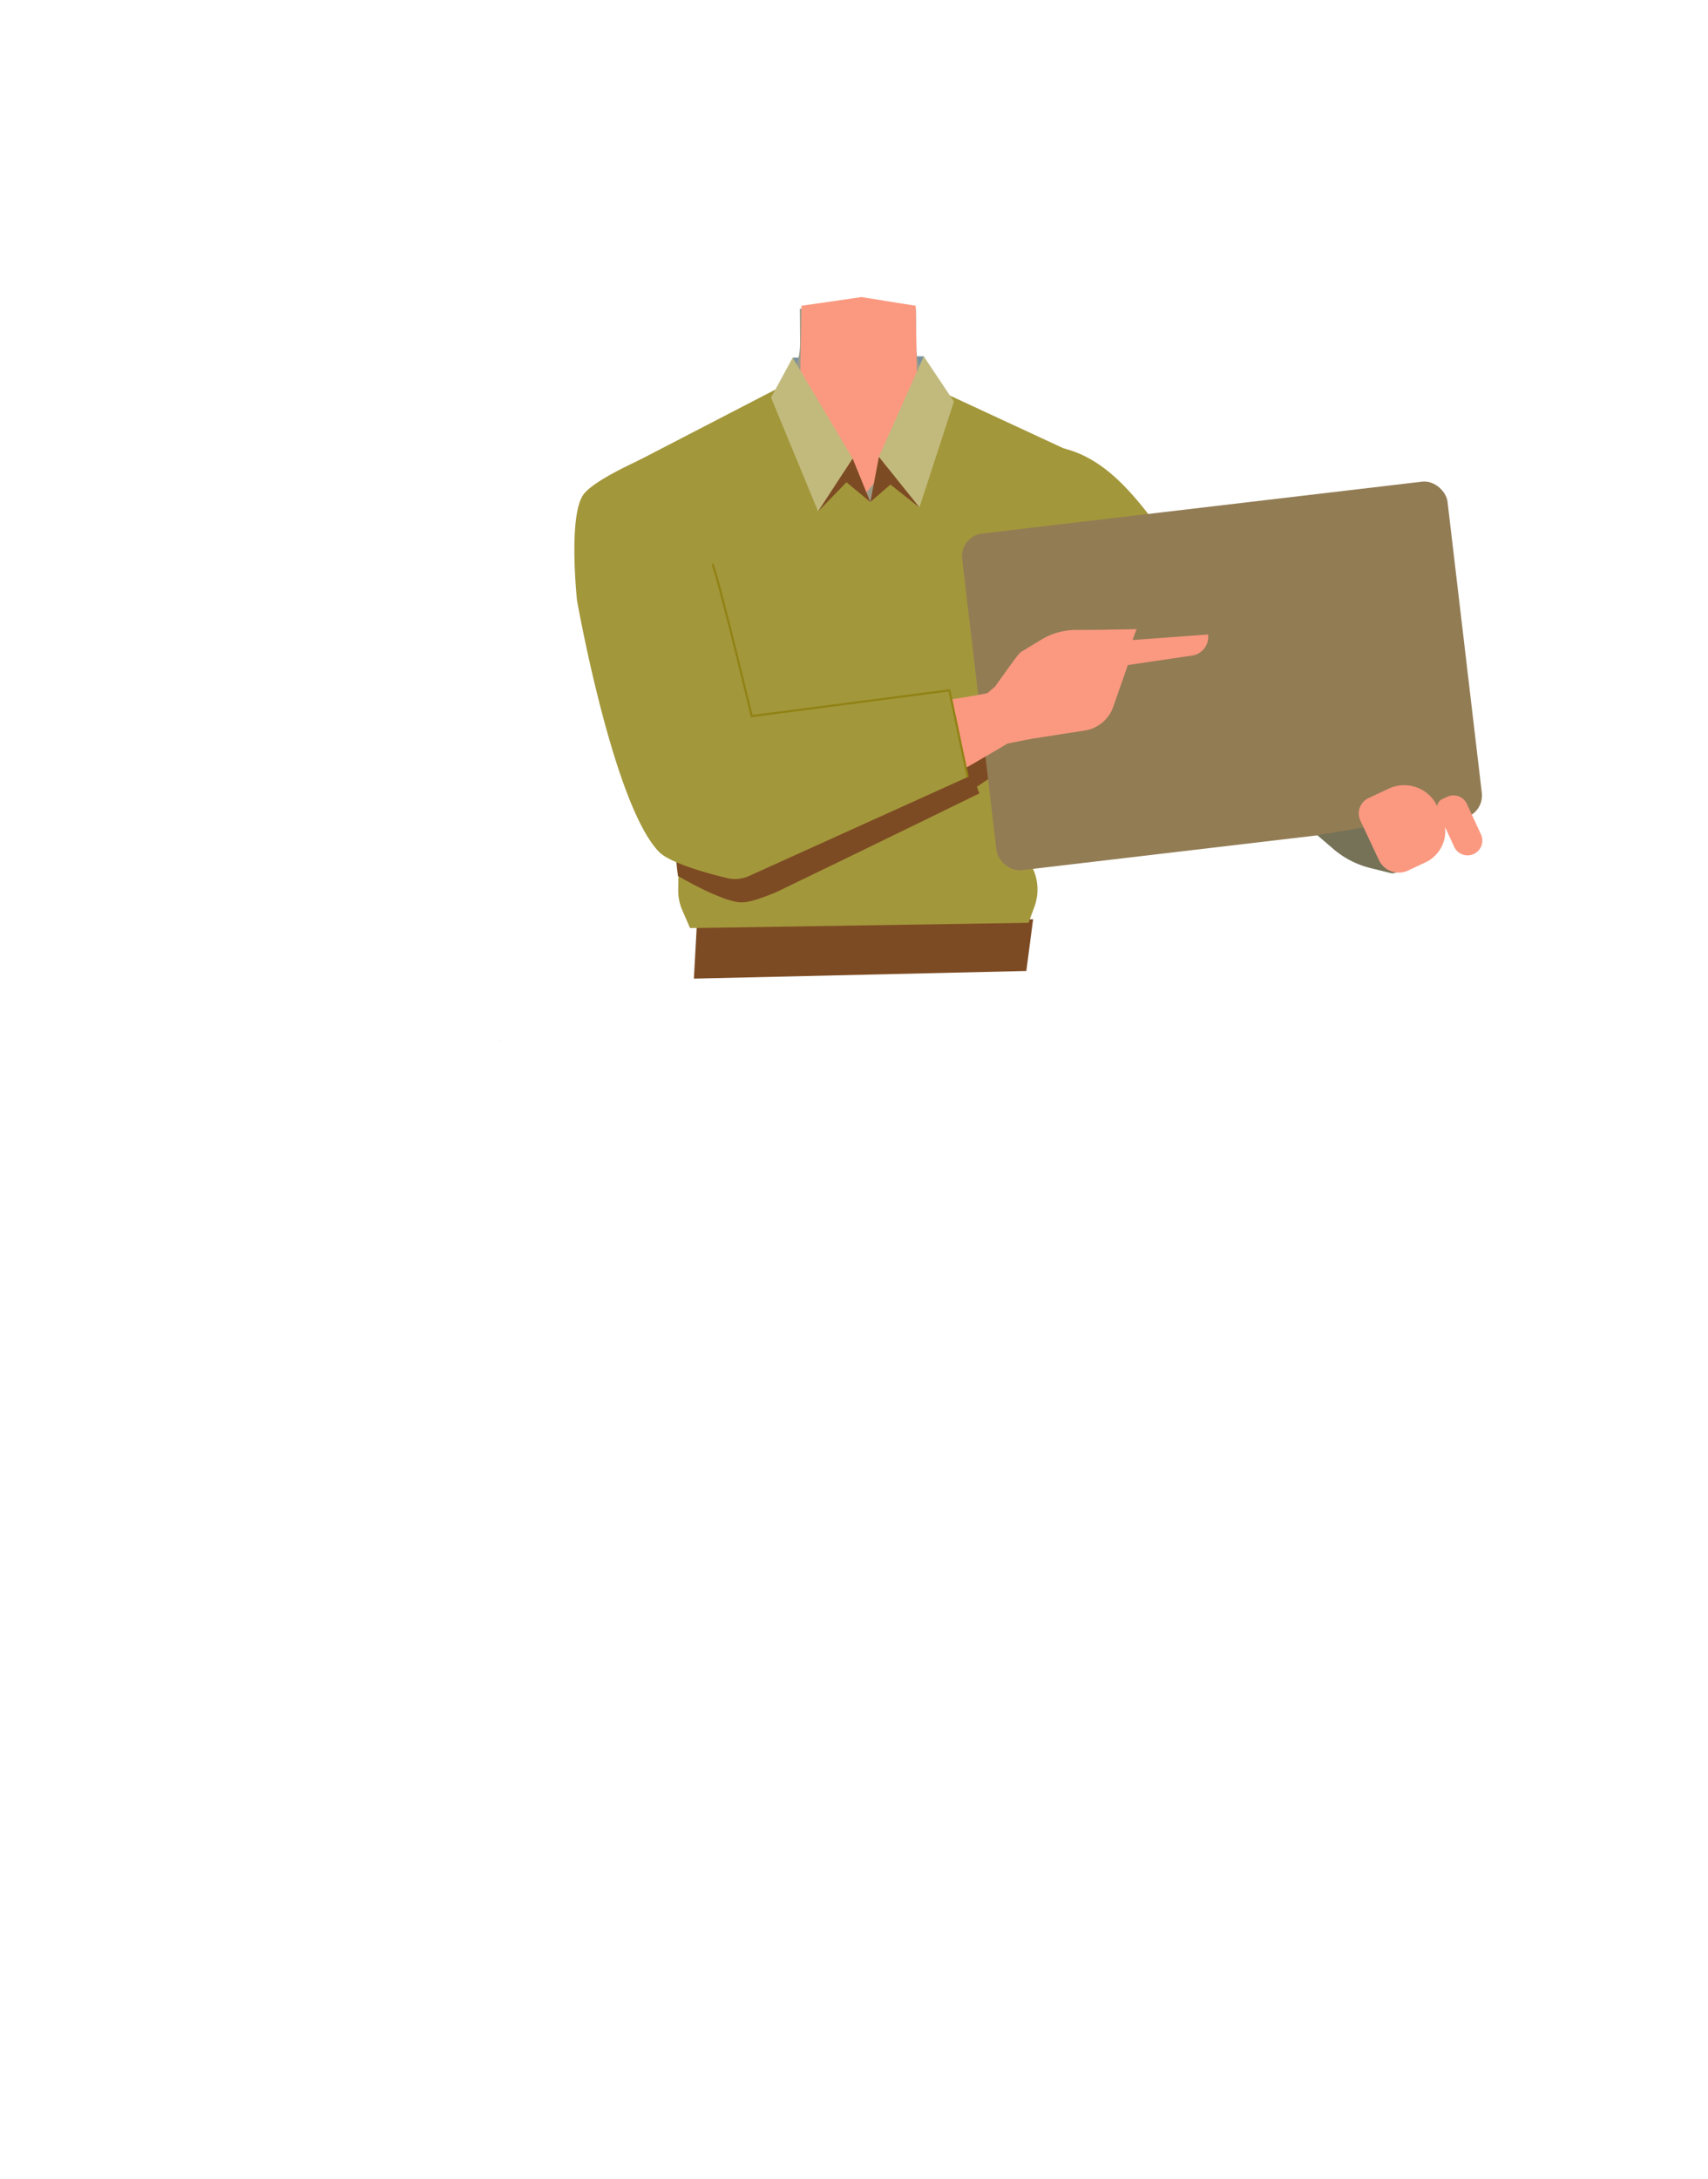 <svg id="Calque_1" data-name="Calque 1" xmlns="http://www.w3.org/2000/svg" viewBox="0 0 788 1005"><defs><style>.cls-1{fill:#7a919e;}.cls-2{fill:#9d9b88;}.cls-3{fill:#fa9980;}.cls-4{fill:#a3973b;}.cls-5{fill:#9f9d8a;stroke:#000;stroke-width:3px;}.cls-10,.cls-5{stroke-miterlimit:10;}.cls-6{fill:#7d4b23;}.cls-7{fill:#927c54;}.cls-8{fill:#757257;}.cls-9{fill:#c2ba7d;}.cls-10{fill:none;stroke:#918215;}</style></defs><polygon class="cls-1" points="364.84 193.85 365.7 164.95 426.18 164.31 425.84 193.85 364.84 193.85"/><polygon points="230.22 479.54 230.32 479.5 230.22 479.45 230.22 479.54"/><polygon points="230.32 479.5 230.42 479.54 230.42 479.45 230.32 479.5"/><polygon points="230.22 479.54 230.32 479.5 230.22 479.45 230.22 479.54"/><polygon points="230.32 479.5 230.42 479.54 230.42 479.45 230.32 479.5"/><path class="cls-2" d="M411.2,321.48c10.75,7,22.27,34.85,34.77,37.73,4.44,1,13.35-5.25,15.8-9.09,8.91-14,4.6-53.23,17.19-64,10.65-9.12,36.25-3.91,36.86-42.3.36-23.34-26.87-34.47-33.53-36.84a29.51,29.51,0,0,1-3.17-1.34l-40.53-20.1a28.48,28.48,0,0,1-15.82-25.14l-.23-18.05-27,2.06L369,142.34l.11,15.73a31.54,31.54,0,0,1-17.53,28.5l-40.15,19.92s-35.41,10.74-35,37.33c.6,38.39,26.2,33.18,36.85,42.3,12.59,10.77,8.28,50,17.19,64,2.45,3.84,11.36,10.11,15.8,9.09,12.51-2.88,23.52-31.57,34.77-37.73C387.63,317.85,404.88,317.36,411.2,321.48Z"/><polygon class="cls-3" points="397.45 137 422.45 141 423.45 199 395.95 231.5 368.76 199 369.76 141 397.45 137"/><path class="cls-4" d="M458,250.55c11.9,25,40.93,38.77,40.93,38.77s53,32.77,70.43,44c8.23,5.28,25.21,16.57,39-3.61h0c11.33-16.63-2.81-30.35-10.19-36.17-15-11.83-47.9-32.65-60.5-46.74-9.38-10.49-23.29-34.09-46.67-39.95,0,0-15.07-3.15-28.21,12l-.52.6A28.69,28.69,0,0,0,458,250.55Z"/><path class="cls-5" d="M325.81,224c17.78,21.22,18.25,53.35,18.25,53.35s7.78,61.78,10.69,82.33c1.38,9.69,4.59,29.83-19.48,33.93h0c-19.84,3.38-26.43-15.18-28.66-24.31-4.52-18.57-9.77-57.14-17.35-74.45-5.64-12.9-19.37-30.58-15-54.28,0,0,1.47-19.8,20.71-25.45l.76-.22a28.69,28.69,0,0,1,30.07,9.1Z"/><polygon class="cls-6" points="320.13 451.3 321.63 423.93 476.63 423.93 473.51 447.77 320.13 451.3"/><path class="cls-4" d="M312.9,410.49l1.63-132.17L294,212.65,359,179l42.81,52.53,36.33-49.16,64.66,30-10.44,101-26.6,72.06,8.18,10.8a23.1,23.1,0,0,1,3.27,22l-2.7,7.33L318.36,428l-3.62-8.34A22.27,22.27,0,0,1,312.9,410.49Z"/><path class="cls-6" d="M458.07,346.9l1.2,10.16-8.56,5.74,1.12,3.08c-26.65,13.08-93,45.26-93.59,45.49-1.59.58-10.8,4.77-16.08,4.77-8.8,0-29.36-12.16-29.36-12.16s-2.15-13.93.16-13.38,123-45.93,125.81-45.23S458.07,346.9,458.07,346.9Z"/><rect class="cls-7" x="451.02" y="233.57" width="225.48" height="156.33" rx="10.58" transform="translate(-32.59 68.08) rotate(-6.72)"/><path class="cls-3" d="M670,361.2h2.47a6.79,6.79,0,0,1,6.79,6.79v15.44a6.79,6.79,0,0,1-6.79,6.79h0a6.79,6.79,0,0,1-6.79-6.79V365.53A4.33,4.33,0,0,1,670,361.2Z" transform="matrix(0.91, -0.42, 0.42, 0.91, -95.91, 321.17)"/><path class="cls-8" d="M607.73,385.14l40.46-6.66-2.09,20.94a3.66,3.66,0,0,1-4.53,3.19L632,400.24A41.56,41.56,0,0,1,615,391.38Z"/><path class="cls-3" d="M638.53,362.12h10.29a16.82,16.82,0,0,1,16.82,16.82v5.26a15.9,15.9,0,0,1-15.9,15.9h-8.88A10.11,10.11,0,0,1,630.74,390V369.9a7.78,7.78,0,0,1,7.78-7.78Z" transform="translate(-100.5 311.38) rotate(-25.13)"/><path class="cls-3" d="M451.83,322.79l13,20.09,11.45-2.25,24.17-3.74a16.64,16.64,0,0,0,13.16-10.95l6.73-19.24,29.79-4.41a8.66,8.66,0,0,0,7.28-8.46l0-1.22-34.92,2.54,1.88-5-17.72.3-10.39.05a31,31,0,0,0-16,4.57l-9.44,5.73c-2,2.17-2.65,3.18-6.43,8.4L459,316.72"/><path class="cls-3" d="M310.73,373.21c-3.84-19.52,17.3-30.13,25.21-33.52s25.41-6.37,34-7.85c22-3.78,59.51-7.3,81-11.3,14.13-2.63,21.51-4.42,25.59,4.16,3.71,7.81-4.14,13.7-8.88,16.53-19.51,11.64-61.65,36.06-84,44.85-9.18,3.61-28.42,9.19-38.27,9.61C317.81,396.87,311.84,378.88,310.73,373.21Z"/><path class="cls-4" d="M320.12,201.58s-43.2,16.32-50.82,26.31c-7.31,9.58-3.1,48.94-3.1,48.94s16.62,94.07,37.83,116c5,5.15,22.43,9.93,31.35,12.1a15.61,15.61,0,0,0,10.17-.95l100.86-45.63-8.46-40-91.14,11.88-18-67.58"/><polygon class="cls-9" points="355.72 183.32 365.7 164.95 393.37 211.45 377.44 235.85 355.72 183.32"/><polygon class="cls-9" points="440.1 185.17 426.18 164.31 405.49 210.69 424.19 234.01 440.1 185.17"/><polygon class="cls-6" points="393.37 211.45 401.54 231.5 390.52 222.41 377.44 235.85 393.37 211.45"/><polygon class="cls-6" points="401.54 231.5 405.49 210.69 424.19 234.01 410.81 223.47 401.54 231.5"/><path class="cls-10" d="M328.59,260.23c1.34,0,18.22,70,18.22,70L438,318.37l8.46,40"/></svg>